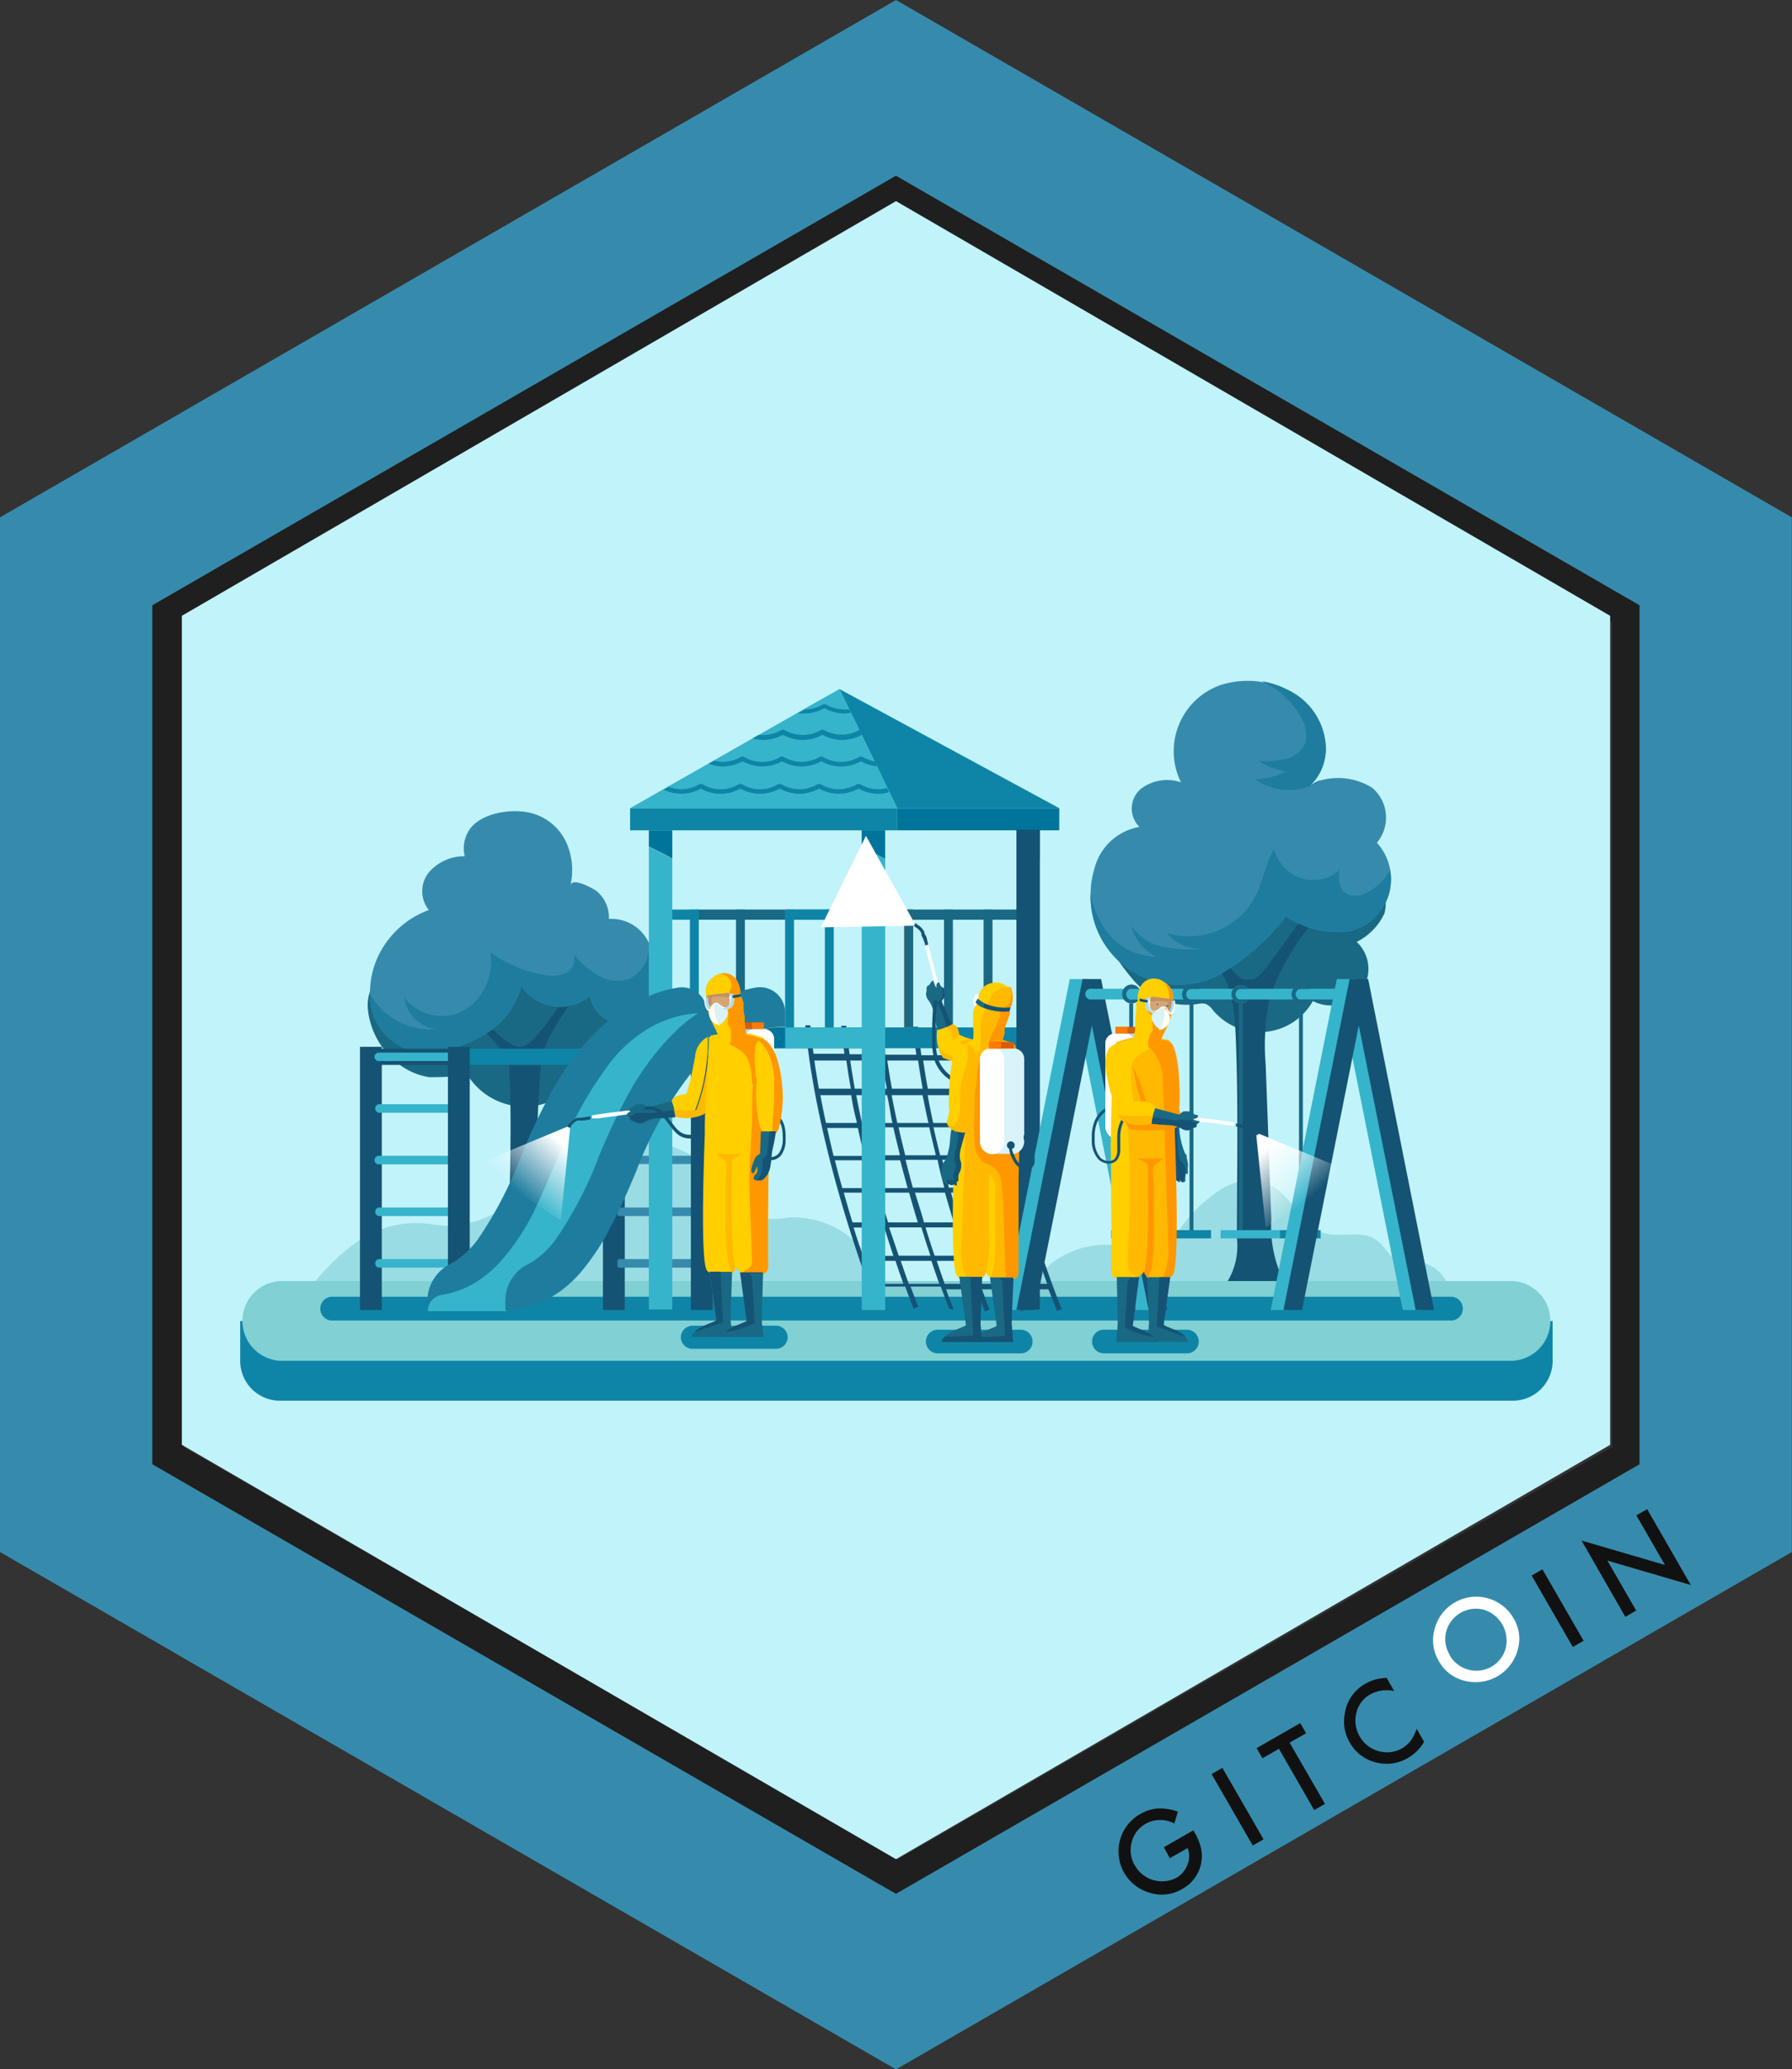 <svg id="Layer_1" data-name="Layer 1" xmlns="http://www.w3.org/2000/svg" xmlns:xlink="http://www.w3.org/1999/xlink" viewBox="0 0 110.86 127.99"><rect x="0" y="0" width="110.86" height="127.99" fill="#333333" stroke="none"/><defs><style>.cls-1{fill:#368bad;}.cls-2{opacity:0.39;}.cls-3{fill:#111;}.cls-4{fill:#fff;}.cls-5{fill:#c1f3fa;}.cls-6{fill:#9adce3;}.cls-7{fill:#0e85a7;}.cls-8{fill:#196985;}.cls-9{fill:#155374;}.cls-10{fill:#1e7d9e;}.cls-11{fill:#80d0d4;}.cls-12{fill:#36b4cb;}.cls-13{fill:#ffc700;}.cls-14{fill:#00749a;}.cls-15{fill:#ff7a00;}.cls-16{fill:#ffcf00;}.cls-17{fill:#ffb900;}.cls-18{fill:url(#putih);}.cls-19{fill:#ff9800;}.cls-20{fill:#d8f3fa;}.cls-21{fill:#d95c00;}.cls-22{fill:#addeec;}.cls-23{fill:#f5d3ac;}.cls-24{fill:#cf9379;}.cls-25{fill:#00487e;}.cls-26{fill:#d6a576;}.cls-27{fill:#c29163;}.cls-28{fill:url(#putih-2);}.cls-29{fill:url(#putih-3);}</style><linearGradient id="putih" x1="-1724.05" y1="-1555.61" x2="-1726.73" y2="-1558.69" gradientTransform="matrix(-0.12, -0.99, -0.99, 0.12, -1696.33, -1473.59)" gradientUnits="userSpaceOnUse"><stop offset="0" stop-color="#fff" stop-opacity="0"/><stop offset="1" stop-color="#fff"/></linearGradient><linearGradient id="putih-2" x1="80.93" y1="74.21" x2="78.25" y2="71.13" gradientTransform="matrix(1, 0, 0, 1, 0, 0)" xlink:href="#putih"/><linearGradient id="putih-3" x1="-2860.27" y1="73.77" x2="-2862.94" y2="70.69" gradientTransform="matrix(-1, 0, 0, 1, -2828.21, 0)" xlink:href="#putih"/></defs><title>kudos</title><path class="cls-1" d="M55.43,0,0,32V96l10.88,6.28.2.12L55.43,128l55.42-32V32Zm46,90.57-46,26.57-46-26.57V37.44l46-26.57,46,26.57Z"/><path class="cls-2" d="M9.42,37.44V90.57l46,26.57,46-26.57V37.44l-46-26.57ZM99.73,38.5v51L55.55,115,11.37,89.51v-51L55.55,13Z"/><path class="cls-3" d="M72,114.26l1.83-1.05.08.15a3.48,3.48,0,0,1,.4,1,2.37,2.37,0,0,1,0,.88,2.32,2.32,0,0,1-1.17,1.6,2.47,2.47,0,0,1-2,.24,2.66,2.66,0,0,1-.61-4.87,2.69,2.69,0,0,1,1.09-.35,3.31,3.31,0,0,1,1.25.2l-.22.73a1.87,1.87,0,0,0-1.74,0,1.79,1.79,0,0,0-.9,1.16,1.86,1.86,0,0,0,.21,1.46,1.93,1.93,0,0,0,2.56.74,1.54,1.54,0,0,0,.69-.84,1.32,1.32,0,0,0,0-1l-1.1.63Z"/><rect class="cls-3" x="76.18" y="109.2" width="0.77" height="5.1" transform="translate(-45.57 53.15) rotate(-29.95)"/><polygon class="cls-3" points="79.78 107.79 81.97 111.58 81.3 111.96 79.12 108.17 78.1 108.76 77.74 108.13 80.44 106.58 80.8 107.21 79.78 107.79"/><path class="cls-3" d="M85.8,103.81l.45.79a2.11,2.11,0,0,0-1.47.2,1.75,1.75,0,0,0-.87,1.15,1.91,1.91,0,0,0,.21,1.46,1.89,1.89,0,0,0,1.15.9,1.85,1.85,0,0,0,2-.64,1.69,1.69,0,0,0,.19-.32,2.65,2.65,0,0,0,.18-.42l.46.81a2.82,2.82,0,0,1-1,1,2.61,2.61,0,0,1-2,.27,2.55,2.55,0,0,1-1.6-1.23,2.58,2.58,0,0,1-.3-1.82,2.52,2.52,0,0,1,1.3-1.83,2.62,2.62,0,0,1,1.34-.34"/><path class="cls-4" d="M89,102.73a2.52,2.52,0,0,1-.24-2,2.66,2.66,0,0,1,4.87-.64,2.45,2.45,0,0,1,.25,2A2.7,2.7,0,0,1,90.77,104,2.52,2.52,0,0,1,89,102.73m.67-.37a1.9,1.9,0,0,0,2.57.75,1.88,1.88,0,0,0,.91-1.17,2,2,0,0,0-1.35-2.37,1.91,1.91,0,0,0-2.33,1.34,1.86,1.86,0,0,0,.21,1.44"/><rect class="cls-3" x="95.98" y="96.92" width="0.77" height="5.1" transform="translate(-36.81 61.44) rotate(-29.97)"/><polygon class="cls-3" points="100.55 100.01 97.84 95.29 103 96.8 101.23 93.73 101.9 93.35 104.6 98.04 99.44 96.53 101.22 99.62 100.55 100.01"/><polygon class="cls-5" points="11.25 38.09 55.43 12.44 99.61 38.09 99.61 89.37 55.43 115 11.25 89.37 11.25 38.09"/><path class="cls-5" d="M18.54,79.48a3.73,3.73,0,0,1-.46-1.13A17.45,17.45,0,0,1,28,58c2-.81,4.2-1.2,5.91-2.52s2.5-3,3.6-4.67c4.91-7.3,13.31-10.66,21.84-10.41a20.46,20.46,0,0,1,11.2,4.26,21.59,21.59,0,0,1,7.27,10c.78,2.22,1.23,4.64,2.66,6.5s3.74,3,5.89,4.08c4.21,2.14,7.34,5.65,7.82,10.55A7.72,7.72,0,0,1,93,81.08l-2.91,0L79,80.9,62.8,80.7l-17.65-.23-15.61-.2L23.6,80.2c-1.22,0-4.17.42-5-.62Z"/><path class="cls-6" d="M19.11,79.8A12.54,12.54,0,0,1,22,76.88a6.39,6.39,0,0,1,3.83-1.23c.64,0,1.28.17,1.93.18a6.78,6.78,0,0,0,3.73-1.34c1.11-.75,2.11-1.65,3.24-2.37a9,9,0,0,1,4.89-1.52,6.08,6.08,0,0,1,4.58,2.08c.77.95,1.31,2.26,2.48,2.62a6,6,0,0,0,2.19,0,5.63,5.63,0,0,1,5.68,4.34Z"/><path class="cls-6" d="M63.72,79.8A7.26,7.26,0,0,1,65,78.18,5.54,5.54,0,0,1,68.74,77a7.18,7.18,0,0,0,2.67.25,3.84,3.84,0,0,0,1.74-1.44,9,9,0,0,1,2.43-2.27,3.27,3.27,0,0,1,3.19-.14c1.2.71,1.71,2.38,3,2.83,1.11.39,2.49-.21,3.42.5.54.4.83,1.19,1.49,1.3a2.61,2.61,0,0,0,.68,0,2.27,2.27,0,0,1,2.32,1.83c-6,0-12.09-.07-18.14,0l-5.57,0C65.75,79.79,63.87,79.59,63.72,79.8Z"/><path class="cls-7" d="M14.86,81.71v2.46h0a2.46,2.46,0,0,0,2.45,2.47H93.6a2.46,2.46,0,0,0,2.45-2.47h0V81.71Z"/><path class="cls-8" d="M67.92,57.1a13.3,13.3,0,0,0,2.31,3.65,4.33,4.33,0,0,0,3.92,1.34,1,1,0,0,1,.42,0,1,1,0,0,1,.44.36,3.77,3.77,0,0,0,6.21-.53,2.43,2.43,0,0,0,2.87-.48,2.29,2.29,0,0,0-.16-3.18,3.72,3.72,0,0,0,1.71-1.75A2.26,2.26,0,0,0,85,54.23a10.13,10.13,0,0,0-2.14-1.18,14,14,0,0,0-2.59-1.24,4.58,4.58,0,0,0-3.55-.15Z"/><path class="cls-9" d="M75.66,79.66a4.19,4.19,0,0,0,.86-3.06c0-4.21.1-8.42-.08-12.63-.08-1.64-.27-3.46-1.51-4.53.26-.11.18-.29.44-.4.69.49,1,1.6,1.9,1.56.49,0,.85-.46,1.15-.86l2.48-3.4.59.41a14.16,14.16,0,0,0-2.94,5,14.12,14.12,0,0,0-.25,4.11l.16,4.36c.06,1.73.12,3.45.19,5.18a7.68,7.68,0,0,0,1,4.29Z"/><path class="cls-1" d="M85.92,55.32a3.35,3.35,0,0,1-2.36,2.27,5.61,5.61,0,0,1-4-.91,14.35,14.35,0,0,1-4.31,3.72,5.47,5.47,0,0,1-7.78-5.14,5.23,5.23,0,0,1,.22-1.47,3.48,3.48,0,0,1,2.8-2.64,1.6,1.6,0,0,1,.07-2.34,2.67,2.67,0,0,1,2.5-.42,4.34,4.34,0,0,1,2.4-6,5.46,5.46,0,0,1,2.57-.21,5.24,5.24,0,0,1,1.58.52A4.09,4.09,0,0,1,82,45.94a3.16,3.16,0,0,1-1,2.7,2.07,2.07,0,0,1,.74-.38,4,4,0,0,1,3.14.46,2.42,2.42,0,0,1,.3,3.41A3.26,3.26,0,0,1,86,53.81,3.35,3.35,0,0,1,85.92,55.32Z"/><path class="cls-10" d="M81,48.64a2.07,2.07,0,0,1,.74-.38A4,4,0,0,1,81,48.64Z"/><path class="cls-10" d="M81,48.64a3.65,3.65,0,0,1-3.37-.44,4.67,4.67,0,0,0,1.94-.48,4.4,4.4,0,0,1-1.71-.65,5.71,5.71,0,0,0,1.6-.12,1.67,1.67,0,0,0,1.32-1.06,2.09,2.09,0,0,0-.16-1.25,5,5,0,0,0-2.14-2.28l-.41-.22a5.24,5.24,0,0,1,1.58.52A4.09,4.09,0,0,1,82,45.94,3.16,3.16,0,0,1,81,48.64Z"/><path class="cls-10" d="M85.92,55.32a3.35,3.35,0,0,1-2.36,2.27,5.61,5.61,0,0,1-4-.91,14.35,14.35,0,0,1-4.31,3.72,5.47,5.47,0,0,1-7.78-5.14,5.59,5.59,0,0,0,.89,2.2,3.91,3.91,0,0,0,3.2,1.72A2.77,2.77,0,0,1,70,57.28a3.14,3.14,0,0,0,2,1.29,8.39,8.39,0,0,0,2.4.12,2.72,2.72,0,0,1-2.24-1,4.62,4.62,0,0,0,5.4-2.07c.54-1,.71-2.14,1.26-3.11a2.55,2.55,0,0,0,1.66,1.8,2.49,2.49,0,0,0,2.4-.5,1.56,1.56,0,0,0,.27,1.38,1.24,1.24,0,0,0,1.25.09A3.27,3.27,0,0,0,86,53.81,3.35,3.35,0,0,1,85.92,55.32Z"/><path class="cls-8" d="M23.08,61a1.26,1.26,0,0,0-.18.3,2.62,2.62,0,0,0-.13,1.24,4.89,4.89,0,0,0,2,3.35,4.08,4.08,0,0,0,1.8.74c.18,0,2.4,0,2.28-.26a4.16,4.16,0,0,0,3.89,2.07,3.62,3.62,0,0,0,3.4-3.39,2.35,2.35,0,0,0,2.12-.17,5,5,0,0,0,1.56-1.56,4.74,4.74,0,0,0,.87-1.91,3,3,0,0,0-1.18-2.72,8.79,8.79,0,0,0-3-1.66c-1.08-.34-2.62.47-3.69.79l-5.65,1.66c-.59.17-1.16.4-1.74.59C24.72,60.36,23.61,60.39,23.08,61Z"/><path class="cls-9" d="M36.24,60.9c-.14.19-2.44,2.76-2.75,4.71a55.7,55.7,0,0,0,0,10.49,11.26,11.26,0,0,0,1,3.16H30a9.51,9.51,0,0,0,1.48-4.57c.14-2.65.14-7.63,0-8.76s-2.67-3.19-2.67-3.19l.47-.46s2,2.64,3,2.47,3.11-3.85,3.11-3.85Z"/><path class="cls-1" d="M39.59,63a2,2,0,0,1-3.08-1.41A2.87,2.87,0,0,1,32.26,61a5,5,0,0,1-2.73,3.23,6.75,6.75,0,0,1-2.65.84A4,4,0,0,1,25.57,65a3.49,3.49,0,0,1-2.68-3.51,5.31,5.31,0,0,1,.64-2.61,5.59,5.59,0,0,1,3-2.59,1.86,1.86,0,0,1,0-2.33,2.9,2.9,0,0,1,2.22-1,2.07,2.07,0,0,1,.37-1.75c.81-1,2.74-1.24,3.91-.87a3.31,3.31,0,0,1,2,1.76,4.19,4.19,0,0,1,.26,2.66c.12-.53,1.46.23,1.62.36a2.11,2.11,0,0,1,.76,1.72,2.55,2.55,0,0,1,2.47,1.48,3.86,3.86,0,0,1,.38.94C40.81,60.42,40.75,62.21,39.59,63Z"/><path class="cls-10" d="M39.59,63a2,2,0,0,1-3.08-1.41A2.87,2.87,0,0,1,32.26,61a5,5,0,0,1-2.73,3.23,6.75,6.75,0,0,1-2.65.84A4,4,0,0,1,25.57,65a3.49,3.49,0,0,1-2.68-3.51,5.08,5.08,0,0,0,.27.43A4.45,4.45,0,0,0,27,63.67a2.3,2.3,0,0,1-2-2,2.91,2.91,0,0,0,3.72.82,3.5,3.5,0,0,0,1.6-3.6,7.73,7.73,0,0,0,3.31,1.4A2.17,2.17,0,0,0,35,60.19a1,1,0,0,0,.5-1.15A6.47,6.47,0,0,0,37,60.33a2.27,2.27,0,0,0,1.91.22,2.19,2.19,0,0,0,1.24-1.94,1.93,1.93,0,0,0,0-.34,3.86,3.86,0,0,1,.38.94C40.81,60.42,40.75,62.21,39.59,63Z"/><path class="cls-11" d="M93.6,79.24H17.31a2.47,2.47,0,0,0,0,4.93H93.6a2.47,2.47,0,0,0,0-4.93Z"/><path class="cls-7" d="M89.84,80.21H20.47a.74.74,0,0,0,0,1.47H89.84a.74.74,0,0,0,0-1.47Z"/><rect class="cls-9" x="22.95" y="64.87" width="14.47" height="1"/><rect class="cls-9" x="22.27" y="64.75" width="1.35" height="16.28"/><path class="cls-12" d="M27.91,65.11H23.43a.26.26,0,1,0,0,.52h4.48a.15.15,0,0,0,.15-.15v-.22A.15.15,0,0,0,27.91,65.11Z"/><path class="cls-12" d="M27.91,68.3H23.43a.27.27,0,0,0,0,.53h4.48a.16.16,0,0,0,.15-.16v-.21A.16.16,0,0,0,27.91,68.3Z"/><path class="cls-12" d="M27.91,71.49H23.43a.27.27,0,0,0-.26.27.26.26,0,0,0,.26.26h4.48a.15.15,0,0,0,.15-.15v-.22A.16.16,0,0,0,27.91,71.49Z"/><path class="cls-12" d="M27.91,74.69H23.43a.27.27,0,0,0,0,.53h4.48a.16.16,0,0,0,.15-.16v-.21A.16.16,0,0,0,27.91,74.69Z"/><path class="cls-12" d="M27.91,77.88H23.43a.27.27,0,0,0,0,.53h4.48a.15.15,0,0,0,.15-.15V78A.16.16,0,0,0,27.91,77.88Z"/><rect class="cls-7" x="28.79" y="64.87" width="14.47" height="1"/><rect class="cls-9" x="27.71" y="64.75" width="1.35" height="16.28"/><rect class="cls-9" x="37.3" y="64.75" width="1.35" height="16.28"/><path class="cls-13" d="M38.31,65.11h4.79a0,0,0,0,1,0,0v.53a0,0,0,0,1,0,0H38.31a.11.11,0,0,1-.11-.11v-.31A.11.11,0,0,1,38.31,65.11Z"/><path class="cls-1" d="M38.31,68.3h4.79a0,0,0,0,1,0,0v.53a0,0,0,0,1,0,0H38.31a.11.11,0,0,1-.11-.11v-.31A.11.11,0,0,1,38.31,68.3Z"/><path class="cls-1" d="M38.31,71.49h4.79a0,0,0,0,1,0,0V72a0,0,0,0,1,0,0H38.31a.11.11,0,0,1-.11-.11V71.6A.11.11,0,0,1,38.31,71.49Z"/><path class="cls-1" d="M38.31,74.69h4.79a0,0,0,0,1,0,0v.53a0,0,0,0,1,0,0H38.31a.11.11,0,0,1-.11-.11V74.8A.11.11,0,0,1,38.31,74.69Z"/><path class="cls-1" d="M38.31,77.88h4.79a0,0,0,0,1,0,0v.53a0,0,0,0,1,0,0H38.31a.11.11,0,0,1-.11-.11V78A.11.11,0,0,1,38.31,77.88Z"/><rect class="cls-9" x="42.74" y="64.75" width="1.35" height="16.28"/><polyline class="cls-8" points="48.57 56.89 64.09 56.89 64.09 56.26 48.57 56.26"/><rect class="cls-8" x="45.53" y="56.26" width="0.55" height="7.29"/><rect class="cls-8" x="43.11" y="56.26" width="5.46" height="0.63"/><path class="cls-9" d="M65.39,81.09l.29-.12-.16-.4a72.7,72.7,0,0,1-4.28-17l-.31,0h0c0,.58.12,1.16.2,1.73H59.22c-.08-.58-.15-1.17-.2-1.76l-.31,0h0c0,.58.12,1.16.2,1.73H57c-.08-.58-.15-1.17-.2-1.76l-.31,0h0c0,.58.12,1.16.2,1.73H54.78c-.08-.58-.15-1.17-.21-1.76l-.31,0h0c.06.58.13,1.16.2,1.73h-1.9c-.08-.58-.15-1.17-.21-1.76l-.31,0h0c.06.58.12,1.16.2,1.73H50.33c-.08-.58-.15-1.17-.2-1.76l-.31,0h0c.78,8.39,4.45,17.52,4.45,17.53l.29-.12-.15-.4-.32-.85H56c.32.87.52,1.37.52,1.37l.29-.12s-.06-.14-.16-.4l-.32-.85H58.2c.32.87.52,1.37.52,1.37L59,81l-.16-.4c-.08-.21-.19-.5-.31-.85h1.89c.31.87.51,1.37.51,1.37l.29-.12-.16-.4-.31-.85h1.89c.31.87.51,1.37.51,1.37l.29-.12s-.05-.14-.16-.4-.18-.5-.31-.85h1.89C65.19,80.59,65.39,81.09,65.39,81.09ZM52.81,75.93h1.9c.19.63.38,1.22.56,1.75H53.38C53.2,77.15,53,76.56,52.81,75.93Zm9-6.54H60c-.13-.57-.24-1.14-.35-1.72h1.9C61.62,68.25,61.74,68.82,61.86,69.39Zm-3.57,2.35h1.9c.15.59.3,1.17.46,1.72h-1.9C58.59,72.91,58.44,72.33,58.29,71.74Zm.13,1.72h-1.9c-.15-.55-.3-1.13-.45-1.72H58C58.12,72.33,58.27,72.91,58.42,73.46Zm-.21-2c-.14-.57-.28-1.14-.41-1.73h1.91c.13.59.26,1.16.4,1.73Zm-.32,0H56c-.14-.57-.28-1.14-.41-1.73h1.9C57.61,70.29,57.75,70.86,57.89,71.43Zm-2.22,0H53.76c-.14-.57-.27-1.14-.4-1.73h1.9C55.39,70.29,55.53,70.86,55.67,71.43Zm.07.31c.15.59.31,1.17.46,1.72H54.3c-.15-.55-.31-1.13-.46-1.72Zm.55,2c.18.64.36,1.26.54,1.84H54.94c-.18-.58-.37-1.2-.55-1.84Zm.32,0h1.9c.18.64.37,1.26.54,1.84H57.16C57,75,56.8,74.42,56.61,73.78Zm2.23,0h1.89c.19.64.37,1.26.55,1.84h-1.9C59.2,75,59,74.42,58.84,73.78Zm2.22,0H63c.18.64.36,1.26.54,1.84H61.6C61.42,75,61.24,74.42,61.06,73.78ZM61,73.46c-.16-.55-.31-1.13-.46-1.72h1.9c.15.59.3,1.17.46,1.72Zm-.54-2c-.14-.57-.28-1.14-.41-1.73h1.91c.13.59.26,1.16.4,1.73Zm-.79-2H57.73c-.12-.57-.24-1.14-.34-1.72h1.9C59.4,68.25,59.52,68.82,59.64,69.39Zm-2.22,0H55.51c-.12-.57-.24-1.14-.35-1.72h1.91C57.18,68.25,57.29,68.82,57.42,69.39Zm-2.23,0h-1.9c-.12-.57-.24-1.14-.35-1.72h1.91C55,68.25,55.07,68.82,55.19,69.39Zm-2.22,0h-1.9c-.13-.57-.24-1.14-.35-1.72h1.91C52.73,68.25,52.85,68.82,53,69.39Zm.07.31c.13.59.26,1.16.4,1.73h-1.9c-.14-.57-.27-1.14-.4-1.73Zm.48,2c.15.59.3,1.17.46,1.72h-1.9c-.16-.55-.31-1.13-.46-1.72Zm.55,2c.18.64.36,1.26.54,1.84h-1.9c-.18-.58-.36-1.2-.54-1.84Zm1,2.15h1.9c.19.63.38,1.22.56,1.75H55.6C55.42,77.15,55.23,76.56,55,75.93Zm2.23,0h1.89l.56,1.75H57.82C57.64,77.15,57.45,76.56,57.26,75.93Zm2.22,0h1.89c.2.63.39,1.22.57,1.75H60C59.86,77.15,59.67,76.56,59.48,75.93Zm2.22,0h1.9c.19.63.38,1.22.56,1.75H62.27C62.09,77.15,61.9,76.56,61.7,75.93Zm-.52-10.32c.08.58.17,1.16.28,1.74H59.55c-.1-.58-.2-1.16-.28-1.74Zm-2.23,0c.09.58.18,1.16.28,1.74h-1.9c-.11-.58-.2-1.16-.29-1.74Zm-2.22,0c.08.58.18,1.16.28,1.74h-1.9c-.11-.58-.2-1.16-.29-1.74Zm-2.22,0c.08.58.18,1.16.28,1.74H52.88c-.1-.58-.2-1.16-.28-1.74Zm-2.22,0c.08.58.17,1.16.28,1.74H50.66c-.1-.58-.2-1.16-.28-1.74ZM54,79.41c-.15-.41-.32-.88-.5-1.42h1.9c.17.54.34,1,.49,1.42Zm2.22,0c-.15-.41-.31-.88-.5-1.42h1.9c.18.54.34,1,.49,1.42Zm2.22,0c-.14-.41-.31-.88-.49-1.42h1.89c.18.54.35,1,.49,1.42Zm2.22,0c-.14-.41-.31-.88-.49-1.42H62c.18.54.35,1,.49,1.42Zm2.23,0c-.15-.41-.32-.88-.5-1.42h1.89c.18.54.35,1,.5,1.42Z"/><rect class="cls-7" x="40.23" y="56.26" width="3" height="0.63"/><path class="cls-14" d="M41.59,51.36H40.14v1c.49.24,1,.49,1.45.75Z"/><path class="cls-12" d="M40.14,52.37V81h1.45V53.12C41.11,52.86,40.63,52.61,40.14,52.37Z"/><rect class="cls-7" x="42.68" y="56.26" width="0.55" height="7.29"/><rect class="cls-7" x="40.23" y="63.55" width="23.86" height="1.29"/><rect class="cls-14" x="40.23" y="63.55" width="13.8" height="1.29"/><rect class="cls-12" x="48.57" y="63.55" width="5.46" height="1.29"/><path class="cls-13" d="M48.57,63.55h0Z"/><path class="cls-10" d="M43.74,62.65v.9a7,7,0,0,0-3.33.8,8.61,8.61,0,0,0-2.52,2.09,23.8,23.8,0,0,0-3.38,6.06c-.48,1.16-1,2.31-1.54,3.37a14.18,14.18,0,0,1-1.92,2.9,7.06,7.06,0,0,1-1.69,1.44,5.55,5.55,0,0,1-2.92.82h0v-.6a2.55,2.55,0,0,1,1.43-2.25,2.25,2.25,0,0,0,.21-.12,5.47,5.47,0,0,0,1.48-1.4,24.53,24.53,0,0,0,2.67-5.13A37.94,37.94,0,0,1,34,67.75,16.74,16.74,0,0,1,36.7,64a10.32,10.32,0,0,1,2.54-1.91,7.13,7.13,0,0,1,2.7-1A1.55,1.55,0,0,1,43.74,62.65Z"/><path class="cls-13" d="M48.33,63.55c-1.49,0-5.47.79-6.47,2.12S39.14,71,37.38,74.52,31.26,81,31.26,81H26.44a5.55,5.55,0,0,0,2.92-.82,7.06,7.06,0,0,0,1.69-1.44A14.18,14.18,0,0,0,33,75.87c.56-1.06,1.06-2.21,1.54-3.37a23.8,23.8,0,0,1,3.38-6.06,8.61,8.61,0,0,1,2.52-2.09,7,7,0,0,1,3.33-.8Z"/><path class="cls-12" d="M43.74,62.65a7,7,0,0,0-3.33.8,8.61,8.61,0,0,0-2.52,2.09,23.8,23.8,0,0,0-3.38,6.06C34,72.76,33.53,73.9,33,75a14.18,14.18,0,0,1-1.92,2.9,7.29,7.29,0,0,1-1.69,1.44,5.71,5.71,0,0,1-2.08.76,1,1,0,0,0-.84,1h4.82v-.9s4.37-2.94,6.12-6.51,3.43-7.44,4.48-8.86,5-2.07,6.47-2.11Z"/><path class="cls-10" d="M44.08,62.13a10.35,10.35,0,0,0-2.55,1.92,17.1,17.1,0,0,0-2.7,3.7,39.16,39.16,0,0,0-1.78,3.78,23.85,23.85,0,0,1-2.67,5.13,5.45,5.45,0,0,1-1.47,1.4l-.22.12a2.55,2.55,0,0,0-1.43,2.25V81a5.59,5.59,0,0,0,2.93-.82,7.3,7.3,0,0,0,1.7-1.44,14.57,14.57,0,0,0,1.91-2.9c.56-1.06,1.06-2.21,1.55-3.37a23.21,23.21,0,0,1,3.38-6.06,8.44,8.44,0,0,1,2.51-2.09,7,7,0,0,1,3.33-.8v-.9a1.56,1.56,0,0,0-1.8-1.54A7.48,7.48,0,0,0,44.08,62.13Z"/><rect class="cls-7" x="51.03" y="56.26" width="0.55" height="7.29"/><rect class="cls-15" x="55.94" y="56.26" width="0.55" height="7.29"/><rect class="cls-8" x="58.4" y="56.26" width="0.55" height="7.29"/><rect class="cls-7" x="48.57" y="56.26" width="0.55" height="7.29"/><rect class="cls-8" x="55.94" y="56.26" width="0.55" height="7.29"/><rect class="cls-8" x="60.85" y="56.26" width="0.55" height="7.29"/><rect class="cls-7" x="48.7" y="56.26" width="4.91" height="0.63"/><rect class="cls-12" x="53.31" y="51.36" width="1.45" height="29.67"/><path class="cls-14" d="M54.75,51.36H53.31v1q.73.36,1.44.75Z"/><rect class="cls-7" x="38.98" y="49.99" width="16.53" height="1.37"/><rect class="cls-14" x="55.51" y="49.99" width="10.02" height="1.37"/><rect class="cls-9" x="62.88" y="51.33" width="1.45" height="29.67"/><path class="cls-9" d="M64.32,51.33H62.88v1c.49.24,1,.5,1.44.75Z"/><polygon class="cls-12" points="55.51 49.99 38.98 49.99 41.07 48.8 41.38 48.62 43.81 47.24 44.14 47.05 46.56 45.67 46.93 45.46 49.34 44.09 49.77 43.84 51.93 42.62 52.51 43.82 52.64 44.08 53.18 45.2 53.3 45.45 54.1 47.1 54.25 47.4 54.88 48.69 55.01 48.95 55.51 49.99"/><path class="cls-7" d="M55,49a2.22,2.22,0,0,1-.67.1,2.65,2.65,0,0,1-1.22-.32,2.62,2.62,0,0,1-1.22.32,2.65,2.65,0,0,1-1.22-.32,2.58,2.58,0,0,1-1.21.32,2.62,2.62,0,0,1-1.22-.32,2.65,2.65,0,0,1-1.22.32,2.62,2.62,0,0,1-1.22-.32,2.49,2.49,0,0,1-2.44,0,2.62,2.62,0,0,1-1.22.32,2.66,2.66,0,0,1-1.08-.25l.31-.18a2.15,2.15,0,0,0,.77.15,2.32,2.32,0,0,0,1.15-.33l.07,0,.07,0a2.17,2.17,0,0,0,2.3,0l.07,0,.07,0a2.17,2.17,0,0,0,2.3,0l.07,0,.06,0a2.36,2.36,0,0,0,1.16.33,2.32,2.32,0,0,0,1.15-.33l.06,0,.07,0a2.32,2.32,0,0,0,1.15.33,2.36,2.36,0,0,0,1.16-.33l.06,0,.07,0a2.32,2.32,0,0,0,1.15.33,2,2,0,0,0,.54-.08Z"/><path class="cls-7" d="M54.25,47.4a2.71,2.71,0,0,1-1-.31,2.49,2.49,0,0,1-2.44,0,2.62,2.62,0,0,1-1.22.32,2.58,2.58,0,0,1-1.21-.32,2.68,2.68,0,0,1-1.22.32,2.62,2.62,0,0,1-1.22-.32,2.65,2.65,0,0,1-1.22.32,2.46,2.46,0,0,1-.88-.17l.33-.19a2.61,2.61,0,0,0,.55.08,2.43,2.43,0,0,0,1.15-.33l.07,0,.06,0a2.19,2.19,0,0,0,2.31,0l.07,0,.06,0a2.43,2.43,0,0,0,1.15.33,2.47,2.47,0,0,0,1.16-.33l.06,0,.07,0a2.17,2.17,0,0,0,2.3,0l.07,0,.07,0a2.48,2.48,0,0,0,.82.3Z"/><path class="cls-7" d="M53.31,45.45a2.47,2.47,0,0,1-2.43,0,2.49,2.49,0,0,1-2.44,0,2.62,2.62,0,0,1-1.22.32,2.16,2.16,0,0,1-.66-.1l.37-.21a1.46,1.46,0,0,0,.29,0,2.28,2.28,0,0,0,1.15-.32l.07,0,.07,0a2.23,2.23,0,0,0,2.3,0l.07,0,.07,0a2.22,2.22,0,0,0,2.23,0Z"/><path class="cls-7" d="M52.64,44.08a2.2,2.2,0,0,1-.44.05A2.62,2.62,0,0,1,51,43.81a2.62,2.62,0,0,1-1.22.32,3,3,0,0,1-.42,0l.43-.25a2.24,2.24,0,0,0,1.14-.32l.07,0,.07,0a2.3,2.3,0,0,0,1.15.32,1.62,1.62,0,0,0,.31,0Z"/><polygon class="cls-7" points="51.93 42.62 65.53 49.99 55.51 49.99 51.93 42.62"/><polygon class="cls-12" points="71.42 81.03 67.33 60.56 66.18 60.56 62.09 81.03 63.24 81.03 66.76 63.43 70.27 81.03 71.42 81.03"/><polygon class="cls-9" points="72.21 81.03 68.12 60.56 66.97 60.56 62.88 81.03 64.03 81.03 67.55 63.43 71.06 81.03 72.21 81.03"/><path class="cls-12" d="M83.27,61.16v.66H67.47a.33.33,0,0,1,0-.66Z"/><path class="cls-8" d="M70,61.83h-.07a.34.34,0,0,1,0-.66h.55A.58.58,0,0,0,70,60.9a.56.56,0,0,0-.48.26.59.59,0,0,0,0,.66.58.58,0,0,0,.48.25.59.59,0,0,0,.48-.25H70Z"/><path class="cls-8" d="M73.71,61.83h-.07a.34.34,0,0,1,0-.66h.55a.56.56,0,0,0-.48-.26.58.58,0,0,0-.48.26.61.61,0,0,0-.1.33.54.54,0,0,0,.1.33.59.59,0,0,0,1,0h-.48Z"/><rect class="cls-8" x="69.86" y="62.07" width="0.24" height="14.03"/><rect class="cls-8" x="73.59" y="62.07" width="0.24" height="14.03"/><rect class="cls-12" x="68.73" y="76.09" width="3.69" height="0.51"/><rect class="cls-7" x="72.41" y="76.09" width="2.51" height="0.51"/><path class="cls-8" d="M76.77,61.83H76.7a.34.34,0,0,1,0-.66h.55a.58.58,0,0,0-.48-.26.56.56,0,0,0-.48.26.55.55,0,0,0,0,.66.58.58,0,0,0,.48.25.59.59,0,0,0,.48-.25h-.48Z"/><path class="cls-8" d="M80.49,61.83h-.07a.34.34,0,0,1,0-.66H81a.57.57,0,0,0-1,0,.61.61,0,0,0-.1.33.54.54,0,0,0,.1.33.58.58,0,0,0,.48.25.59.59,0,0,0,.48-.25h-.48Z"/><rect class="cls-8" x="76.64" y="62.07" width="0.24" height="14.03"/><rect class="cls-8" x="80.36" y="62.07" width="0.24" height="14.03"/><rect class="cls-12" x="75.51" y="76.09" width="3.69" height="0.51"/><rect class="cls-7" x="79.19" y="76.09" width="2.51" height="0.51"/><polygon class="cls-12" points="87.93 81.03 83.84 60.56 82.7 60.56 78.61 81.03 79.76 81.03 83.27 63.43 86.78 81.03 87.93 81.03"/><polygon class="cls-9" points="88.72 81.03 84.64 60.56 83.49 60.56 79.4 81.03 80.55 81.03 84.06 63.43 87.58 81.03 88.72 81.03"/><path class="cls-7" d="M63.15,83.71H58a.73.73,0,0,1-.72-.73h0a.72.72,0,0,1,.72-.73h5.15a.73.73,0,0,1,.73.73h0A.73.73,0,0,1,63.15,83.71Z"/><path class="cls-16" d="M63.1,65.26c-.11.53-.55.8-1.54.82a9.21,9.21,0,0,1-3.21-.65,1.61,1.61,0,0,1-.27-.56,2.47,2.47,0,0,1-.1-1.16c0-.53.32-.63.59-.55a.7.7,0,0,1,.32.2c.38,0,.45.63.45.63l0,0a3.1,3.1,0,0,0,1.28.36,4.68,4.68,0,0,1,2.06.38A1,1,0,0,1,63.1,65.26Z"/><path class="cls-17" d="M59.37,64a1.34,1.34,0,0,0-.42.4,1.17,1.17,0,0,0-.14-.69.22.22,0,0,0-.18-.12c-.08-.08-.19-.26-.09-.36s.24.11.35.12c.38,0,.45.63.45.63Z"/><path class="cls-17" d="M63.1,65.26c-.11.53-.55.8-1.54.82a9.21,9.21,0,0,1-3.21-.65,1.61,1.61,0,0,1-.27-.56c.39.37.64.41,1.69.61,1.26.24,2.37-.08,2.47-.36,0-.12.25-.26.47-.37A1,1,0,0,1,63.1,65.26Z"/><path class="cls-4" d="M57.74,59.64c.08.34.17.67.23.93s.1.47.12.58v.07l-.2,0h0v0c0-.09-.07-.35-.14-.67-.12-.48-.28-1.13-.43-1.68l-.09-.34.19-.06C57.52,58.78,57.63,59.21,57.74,59.64Z"/><path class="cls-9" d="M56.81,57.23a1.05,1.05,0,0,1,.37.41s0,.11.08.22.1.33.16.56l-.19.06c0-.14-.08-.27-.11-.39L57,57.85a1.11,1.11,0,0,0,0-.13.93.93,0,0,0-.3-.33l-.16-.11,0,0h0l.09-.18A1.28,1.28,0,0,1,56.81,57.23Z"/><path class="cls-8" d="M58.89,63.36a2.49,2.49,0,0,1-.33.16l-.14.06a3.69,3.69,0,0,1-.44.13s-.21-1-.22-1.05a1.72,1.72,0,0,0-.34-.81.59.59,0,0,1-.1-.55s0-.07,0-.11,0-.17.08-.22.07,0,.1-.06.07-.1.1-.16.11-.1.16-.06a.76.76,0,0,0,.18.41.55.55,0,0,1,0-.22.17.17,0,0,1,.18-.11.42.42,0,0,0,.12.26l0,0a.29.29,0,0,1,.11.11.2.2,0,0,1,0,.11c0,.11,0,.25,0,.36s-.16.21-.15.3S58.89,63.36,58.89,63.36Z"/><path class="cls-9" d="M58.89,63.36a2.49,2.49,0,0,1-.33.16A12.73,12.73,0,0,0,58,62a.74.74,0,0,0,.31-.45,1.41,1.41,0,0,0,0-.2,1.33,1.33,0,0,1,0-.28l0,0a.29.29,0,0,1,.11.11.2.2,0,0,1,0,.11c0,.11,0,.25,0,.36s-.16.21-.15.3S58.89,63.36,58.89,63.36Z"/><polygon class="cls-18" points="56.56 57.07 53.57 51.7 50.78 57.36 56.49 57.26 56.56 57.07"/><path class="cls-9" d="M57.77,61.9a15.25,15.25,0,0,0-.1,1.66c0,.4,0,.8,0,1.19a4.16,4.16,0,0,0,.17.91,2.39,2.39,0,0,0,.84,1.07,3,3,0,0,0,1.25.49L60,67a2.94,2.94,0,0,1-1.18-.46,2.24,2.24,0,0,1-.77-1,4.08,4.08,0,0,1-.16-.86c0-.39,0-.79,0-1.18a12.78,12.78,0,0,1,.1-1.64l-.18,0Z"/><path class="cls-17" d="M63,75.86c0,.76,0,1.52,0,2.27,0,.53.15,1.05-.57,1h-.17a4,4,0,0,1-.49,0,1.16,1.16,0,0,1-.31-.07.46.46,0,0,1-.16-.07l-.13-.09A.54.54,0,0,1,61,78.7h0a.88.88,0,0,1-.4.48,1.12,1.12,0,0,1-.68,0h0a1.21,1.21,0,0,1-.67-.3c-.51-.53-.16-8.86,0-12.1.06-1.08.12-1.95.18-2.38.32-.08.87-.11.89-.14h1.41a7.57,7.57,0,0,1,1,.29,5.35,5.35,0,0,1,.13,1.26c0,.58,0,1.31.07,2,0,1.44.06,2.85.07,3C63,72.58,63,74.22,63,75.86Z"/><path class="cls-16" d="M61.17,73.14c0,1,0,2,0,2.93A9.29,9.29,0,0,1,61,78.7a.54.54,0,0,0,.15.23l.13.09a3.38,3.38,0,0,0,.24-1A14.83,14.83,0,0,0,61.57,76l0-2.18a.08.08,0,0,1,0,0,.08.08,0,0,0,0,0v-.35a1.85,1.85,0,0,0,0-.23,2.18,2.18,0,0,0-.34-.66A3.12,3.12,0,0,1,61.17,73.14Z"/><path class="cls-19" d="M63,75.86c0,.76,0,1.52,0,2.27,0,.53.15,1.05-.57,1h-.17a.06.06,0,0,1,0,0,4.88,4.88,0,0,1-.07-.76c-.08-1.71-.05-3.44-.24-5.14a1.37,1.37,0,0,0-.44-1c-.26-.19-.58-.23-.82-.47a1.57,1.57,0,0,1-.38-.92,13.86,13.86,0,0,1,0-2.32,10.43,10.43,0,0,1,.21-2.62.64.64,0,0,1,.17-.36c.11-.1.27-.12.36-.23s.12-.36.13-.55a2,2,0,0,1,.08-.41h.54a7.57,7.57,0,0,1,1,.29,5.35,5.35,0,0,1,.13,1.26c0,.58,0,1.31.07,2,0,1.44.06,2.85.07,3C63,72.58,63,74.22,63,75.86Z"/><path class="cls-16" d="M59.46,77.46a4.17,4.17,0,0,0,.42,1.76,1.21,1.21,0,0,1-.67-.3c-.51-.53-.16-8.86,0-12.1.06-1.08,0-1.7.11-2.13a9.83,9.83,0,0,1,1-.39h.23l-.12,0,.21.57a2.71,2.71,0,0,0-.75,1.62C59.8,67.47,59.51,76.63,59.46,77.46Z"/><path class="cls-16" d="M62.45,62.67a1.21,1.21,0,0,1-.05.18l-.06.18c-.08.21-.15.42-.22.62s-.07.19-.1.29a.84.84,0,0,0-.05.17,2.58,2.58,0,0,0-.08.26l-.06.23s0,.06,0,.09a.06.06,0,0,1,0,.06,0,0,0,0,1,0,0,2.07,2.07,0,0,1-.61.24.81.81,0,0,1-.38,0c-.28-.06-.5-.29-.64-.72a2.68,2.68,0,0,0,0-.75v-.39c0-.16,0-.32,0-.47a1.48,1.48,0,0,1,.1-.36c.12-.3.19-.61.31-.91a1,1,0,0,1,.79-.59,1,1,0,0,1,1,.33,1,1,0,0,1,.2.65,1.76,1.76,0,0,1-.09.5s-.07.07-.09.12,0,.11,0,.16S62.47,62.62,62.45,62.67Z"/><path class="cls-17" d="M62.65,61.74a1.76,1.76,0,0,1-.09.5s-.07.07-.09.12,0,.11,0,.16,0,.1,0,.15a1.21,1.21,0,0,1-.05.18l-.06.18c-.08.21-.15.41-.22.62a1.21,1.21,0,0,0,0,.14c0,.05,0,.1,0,.15a4.82,4.82,0,0,0-.18.75.17.17,0,0,0,0,.07.79.79,0,0,1,0,.13l-.2,0a.57.57,0,0,0-.25.08.78.78,0,0,1-.34,0h0a2.37,2.37,0,0,1-.49,0c-.14-.16,0-.38,0-.58a6.74,6.74,0,0,1,0-1.1,5,5,0,0,1,.62-1.61,1.64,1.64,0,0,1,.16-.26,1,1,0,0,1,.32-.22c.19-.08.57-.22.77-.12h0C62.6,61.17,62.65,61.54,62.65,61.74Z"/><path class="cls-19" d="M62.65,61.74a1.76,1.76,0,0,1-.09.5s-.07.07-.09.12,0,.11,0,.16,0,.1,0,.15a1.21,1.21,0,0,1-.05.18l-.06.18c-.08.21-.15.41-.22.62a1.21,1.21,0,0,0,0,.14c0,.05,0,.1,0,.15a4.82,4.82,0,0,0-.18.75.17.17,0,0,0,0,.07.79.79,0,0,1,0,.13l-.2,0a.57.57,0,0,0-.25.08.78.78,0,0,1-.34,0h0a2.17,2.17,0,0,0,0-.26c0-.72.62-1.32.71-2,0,0,0-.08,0-.11a.19.19,0,0,0-.1-.08l-.5-.24c.29-.07.59.08.87,0a.72.72,0,0,0,.41-.58,2.07,2.07,0,0,0-.05-.61h0C62.6,61.17,62.65,61.54,62.65,61.74Z"/><path class="cls-8" d="M62.58,81.88l.1,1.13H60.23s-.16,0,.1-.29l0,0c.29-.36,1.12-.55,1.33-.71l-.42-3,.5,0,.91,0Z"/><path class="cls-9" d="M62.58,81.88l.1,1.13H60.23s-.16,0,.1-.29l1.85-.09S62,79.37,62,79.27s-.1-.13-.21-.21l.91,0Z"/><polygon class="cls-12" points="58.08 69.27 58.07 69.33 58.06 69.33 58.08 69.27"/><path class="cls-20" d="M63.36,65.49V70.6a.78.78,0,0,1-.61.77.57.57,0,0,1-.18,0H61.38a.78.78,0,0,1-.75-.79V65.49a.63.63,0,0,1,.62-.63h1.48A.63.63,0,0,1,63.36,65.49Z"/><path class="cls-9" d="M64,71.52a2.65,2.65,0,0,0-.67-1.32v.28a2.33,2.33,0,0,1,.49,1.07,1.37,1.37,0,0,1,0,.19.5.5,0,0,1-.09.31.37.37,0,0,1-.27.11.52.52,0,0,1-.25-.07,1.18,1.18,0,0,1-.41-.49c0-.07-.07-.15-.1-.23a1.15,1.15,0,0,1-.11-.47.86.86,0,0,1,0-.16l-.17,0a.62.62,0,0,0,0,.19,1.44,1.44,0,0,0,.1.5,2.39,2.39,0,0,0,.13.28,1.29,1.29,0,0,0,.48.56.67.67,0,0,0,.34.1.51.51,0,0,0,.4-.17.64.64,0,0,0,.14-.43A1.64,1.64,0,0,0,64,71.52Z"/><path class="cls-9" d="M62.3,70.79a.24.24,0,0,1,.47,0,.24.24,0,1,1-.47,0Z"/><path class="cls-4" d="M62.13,65.49V70.6a.79.79,0,0,1-.75.79.78.78,0,0,1-.75-.79V65.49a.63.63,0,0,1,.62-.63h.25A.63.63,0,0,1,62.13,65.49Z"/><rect class="cls-21" x="61.2" y="64.46" width="1.52" height="0.4" transform="translate(123.92 129.31) rotate(180)"/><rect class="cls-15" x="61.2" y="64.46" width="0.72" height="0.4" transform="translate(123.12 129.31) rotate(180)"/><path class="cls-4" d="M60.55,61.53a.54.54,0,0,0-.11-.05s-.08,0-.12.11a.64.64,0,0,0,0,.7h0l0,0a2.62,2.62,0,0,0,.22-.48.16.16,0,0,0,0-.1l0,0a.13.13,0,0,1,0-.06S60.55,61.55,60.55,61.53Z"/><path class="cls-9" d="M60.89,62.05a.77.77,0,0,0-.07.28,3.48,3.48,0,0,0,1.61.23.56.56,0,0,0,.08-.25A3,3,0,0,1,60.89,62.05Z"/><path class="cls-8" d="M60.48,61.76l-.13.24a1.09,1.09,0,0,0,.47.33.77.77,0,0,1,.07-.28A2.58,2.58,0,0,1,60.48,61.76Z"/><path class="cls-9" d="M60.66,81.88l.1,1.13H58.31s-.17,0,.13-.32,1.12-.55,1.33-.71l-.42-3,.67,0,.74,0Z"/><path class="cls-8" d="M60.21,82.61l-1.69.07h-.08c.29-.36,1.12-.55,1.33-.71l-.42-3,.67,0Z"/><path class="cls-8" d="M59.39,71.72a1,1,0,0,1,0,.73.7.7,0,0,0-.11.39.45.45,0,0,1,0,.16.09.09,0,0,1-.1.09,1,1,0,0,0,0,.16.08.08,0,0,1,0,.08h0a.34.34,0,0,1-.17-.08.21.21,0,0,1-.28,0,.12.12,0,0,1-.09,0,.19.19,0,0,1-.1,0,.65.65,0,0,1-.21-.28.8.8,0,0,1-.07-.2,1.09,1.09,0,0,1,0-.18,1.49,1.49,0,0,1,.13-.72s.08-.09.11-.14,0-.08.05-.13a3.93,3.93,0,0,0,.21-.9,8.22,8.22,0,0,1,.09-.82l.25,0a1,1,0,0,1,.61.16l-.28,1A1.85,1.85,0,0,0,59.39,71.72Z"/><path class="cls-9" d="M59.39,71.72a1,1,0,0,1,0,.73.7.7,0,0,0-.11.39.45.45,0,0,1,0,.16.09.09,0,0,1-.1.09,1,1,0,0,0,0,.16.08.08,0,0,1,0,.08h0a.34.34,0,0,1-.17-.08.21.21,0,0,1-.28,0,.12.12,0,0,1-.09,0L58.51,73l.07,0a.77.77,0,0,1,.35,0c.07,0,.17,0,.07-.14s.07-.4.13-.65-.14-.29-.13-.44.31-1.4.27-1.58a.81.81,0,0,0-.16-.35,1,1,0,0,1,.61.16l-.28,1A1.85,1.85,0,0,0,59.39,71.72Z"/><path class="cls-8" d="M58.5,73v0C58.43,73.05,58.5,73,58.5,73Z"/><path class="cls-17" d="M60.25,67.76c-.07.43-.11.86-.18,1.28,0,.27,0,.9-.34,1a.53.53,0,0,1-.28,0,2.32,2.32,0,0,1-.38-.07l-.22-.13a.65.65,0,0,1-.24-.28.45.45,0,0,1,0-.11c0-.3.21-.6.15-.91s0-3.89.7-4a3.24,3.24,0,0,1,.39.06c.19,0,.32.16.48.48A5.57,5.57,0,0,1,60.25,67.76Z"/><path class="cls-16" d="M59.4,67.47c0,.36,0,.72,0,1.07a4.17,4.17,0,0,1-.26,1,.19.19,0,0,1-.09.12.14.14,0,0,1-.11,0,1.27,1.27,0,0,1-.37-.18c0-.3.21-.6.15-.91s0-3.89.7-4a3.24,3.24,0,0,1,.39.06.86.86,0,0,1,.06.23,2.64,2.64,0,0,1-.16,1.27A6,6,0,0,0,59.4,67.47Z"/><path class="cls-7" d="M73.43,83.71H68.28a.73.73,0,0,1-.72-.73h0a.72.72,0,0,1,.72-.73h5.15a.73.73,0,0,1,.73.73h0A.73.73,0,0,1,73.43,83.71Z"/><path class="cls-8" d="M73.48,72.35a1.19,1.19,0,0,1,0,.26s0,0-.05,0a.21.21,0,0,1-.1,0,.18.18,0,0,1,0-.13.58.58,0,0,0,0-.14,1.93,1.93,0,0,1,0,.34c0,.09,0,.19,0,.29v.08s0,.06-.06.06S73,73,73,72.94v.15a.11.11,0,0,1,0,0h0a.12.12,0,0,1-.11,0L72.8,73s0,0,0,0-.06.07-.11.06-.15-.17-.21-.3c0,0,0,.07,0,.1s-.06,0-.08,0l0,0a2.25,2.25,0,0,1-.1-.64l0-.46a.88.88,0,0,1,.06-.36,1.85,1.85,0,0,0,0-.7l-.27-1,.75-.11h.11a4.68,4.68,0,0,0,.36,1.75l.1.12a.44.44,0,0,1,0,.15,2.49,2.49,0,0,1,.09.46A2.23,2.23,0,0,0,73.48,72.35Z"/><path class="cls-9" d="M73.22,73v.08s0,.06-.06.06S73,73,73,72.94v.15a.11.11,0,0,1,0,0h0a.12.12,0,0,1-.11,0L72.8,73s0,0,0,0-.06.07-.11.06-.15-.17-.21-.3c0,0,0,.07,0,.1s-.06,0-.08,0l0,0a2.25,2.25,0,0,1-.1-.64l0-.46a.88.88,0,0,1,.06-.36,1.85,1.85,0,0,0,0-.7l-.27-1,.75-.11v0s0,1.77.11,2a.77.77,0,0,0,.24.39c.11.07.14.31.14.31s0,.15,0,.34S73.22,72.87,73.22,73Z"/><path class="cls-19" d="M72.27,64.41c.73.06.75,3.62.69,4s.25.69.13,1a.62.62,0,0,1-.25.28,1,1,0,0,1-.22.13,1.61,1.61,0,0,1-.37.07.48.48,0,0,1-.29,0c-.29-.13-.29-.76-.33-1s-.12-.85-.19-1.28a5.69,5.69,0,0,1,0-2.56C71.64,64.44,71.84,64.47,72.27,64.41Z"/><path class="cls-22" d="M71.11,64.55v5.12a.78.78,0,0,1-.78.79H69.17a.79.79,0,0,1-.79-.79V64.55a.63.63,0,0,1,.63-.63h1.48A.63.63,0,0,1,71.11,64.55Z"/><path class="cls-4" d="M70.21,64.55v5.12a.79.79,0,0,1-.79.79h-.3a.8.8,0,0,1-.74-.79V64.55a.63.63,0,0,1,.63-.63h.57A.63.63,0,0,1,70.21,64.55Z"/><rect class="cls-21" x="69.02" y="63.52" width="1.52" height="0.4"/><rect class="cls-15" x="69.02" y="63.52" width="0.73" height="0.4"/><path class="cls-17" d="M68.77,75.83c0,.76,0,1.51,0,2.27,0,.52-.15,1,.57,1,.22,0,.44,0,.66,0a1.16,1.16,0,0,0,.31-.07.77.77,0,0,0,.29-.17.54.54,0,0,0,.16-.22.86.86,0,0,0,.39.48,1.13,1.13,0,0,0,.68,0h0a1.28,1.28,0,0,0,.68-.3c.5-.53.15-8.86,0-12.11,0-1.07-.11-2-.18-2.37-.31-.08-.87-.11-.89-.15h-.52l-.88,0a7.18,7.18,0,0,0-1,.29,5.31,5.31,0,0,0-.13,1.25c0,.59-.05,1.31-.07,2,0,1.43-.06,2.84-.07,3C68.74,72.54,68.75,74.19,68.77,75.83Z"/><path class="cls-16" d="M68.77,75.83c0,.76,0,1.51,0,2.27,0,.52-.15,1,.57,1,.22,0,.44,0,.66,0a1.16,1.16,0,0,0,.31-.07l0-.09s-.53-.28-.53-.46c0-1.74.14-3.47.14-5.2,0-1.43-.15-2.87-.17-4.3,0-.62,0-1.23-.08-1.85,0-.09,0-1.11-.14-1.13l-.68-.2c-.09,1.76-.13,4.77-.14,5.07C68.74,72.54,68.75,74.19,68.77,75.83Z"/><path class="cls-19" d="M69.63,69.44a1.27,1.27,0,0,0,.31.43,12.6,12.6,0,0,0,2.31,0l0-.74L71,68.55a11.66,11.66,0,0,0-1-2.74c-.41-.37-1.1.25-1.1.25Z"/><path class="cls-16" d="M68.83,67.86a1.6,1.6,0,0,0,.91-.58c.08-1.33.23-1.91,1.4-2.4l-.2-.61-.88,0a7.18,7.18,0,0,0-1,.29,5.31,5.31,0,0,0-.13,1.25C68.87,66.42,68.85,67.14,68.83,67.86Z"/><path class="cls-19" d="M72.28,77.43a4.06,4.06,0,0,1-.42,1.76,1.28,1.28,0,0,0,.68-.3c.5-.53.15-8.86,0-12.11,0-1.07-.11-2-.18-2.37-.31-.08-.87-.11-.89-.15h-.23l.12,0-.21.57a2.76,2.76,0,0,1,.76,1.62C72,67.43,72.23,76.6,72.28,77.43Z"/><path class="cls-8" d="M71.08,81.84,71,83h2.44s.17,0-.12-.33-1.13-.54-1.33-.71L72.39,79l-.67,0-.73,0Z"/><path class="cls-9" d="M71.56,82.06l1.66.59h.09c-.3-.35-1.13-.54-1.33-.71L72.39,79l-.67,0Z"/><path class="cls-23" d="M70.55,61.74a11.89,11.89,0,0,0,0,1.19c0,.41,0,.83,0,1.24,0,0,.72.91,1,.13.06-.2.09-.39.17-.59v0a.21.21,0,0,1,.1,0h.15c.16,0,.25-.2.32-.34a2.21,2.21,0,0,0,.23-.9,4.44,4.44,0,0,1,0-.63.7.7,0,0,0,0-.38,1.08,1.08,0,0,0-.63-.72,1,1,0,0,0-.71,0,1,1,0,0,0-.23.12.87.87,0,0,0-.31.55C70.58,61.48,70.56,61.61,70.55,61.74Z"/><path class="cls-24" d="M71,63.47a1.24,1.24,0,0,0,.3.16l.27.08v0a.21.21,0,0,1,.1,0h-.06a1.78,1.78,0,0,1-.33-.09,1.42,1.42,0,0,0-.29-.1A0,0,0,0,0,71,63.47Z"/><path class="cls-24" d="M71.83,62.57Z"/><path class="cls-24" d="M71.81,62.57h.07v0h0v-.07a.13.13,0,0,1,0-.06h0l0,0a0,0,0,0,0,0,0l0,0a.19.19,0,0,1,0,.13.08.08,0,0,1-.08.07h-.05l0,0A.06.06,0,0,1,71.81,62.57Z"/><path class="cls-24" d="M71.54,62.91a.28.28,0,0,0,.4.07s.09,0,0,.07a.37.37,0,0,1-.53-.08S71.5,62.86,71.54,62.91Z"/><path class="cls-25" d="M72.21,61.7a.34.34,0,0,1,.14,0s.05.09,0,.08h-.1l0,0S72.17,61.71,72.21,61.7Z"/><path class="cls-25" d="M71.51,61.58h0l.13,0,0,0a0,0,0,0,1,0,0,.41.41,0,0,1-.11,0l-.14,0c-.07,0,0-.08,0-.09Z"/><path class="cls-16" d="M72.57,61.65c0,.31-.09.63-.11.94a1.21,1.21,0,0,1-.06.38c-.05.14-.1.29-.16.43l-.16.37a2.8,2.8,0,0,0-.29.69,1.1,1.1,0,0,1-.66.39.33.33,0,0,1-.14,0,1.36,1.36,0,0,1-.85-.46.13.13,0,0,1,0-.06.19.19,0,0,1,0-.08l.09-.69,0-.18,0-.3.06-.65,0-.19a1.23,1.23,0,0,1,0-.19s.08-.07.09-.12a1,1,0,0,0,0-.17s0-.1,0-.15a2.09,2.09,0,0,1,.13-.49,1,1,0,0,1,.46-.5,1,1,0,0,1,1,.09l.08.06A1,1,0,0,1,72.57,61.65Z"/><path class="cls-19" d="M72.57,61.65c0,.31-.09.63-.11.94a1.21,1.21,0,0,1-.06.38c-.05.14-.1.29-.16.43l-.16.37a2.8,2.8,0,0,0-.29.69,1.1,1.1,0,0,1-.66.39.35.35,0,0,1-.1-.19.72.72,0,0,1,0-.25l.09-.32a.58.58,0,0,1,.12-.25.26.26,0,0,0,.07-.25l0-.12a1.39,1.39,0,0,1,0-.67.38.38,0,0,1-.31-.26,1,1,0,0,1,0-.43,0,0,0,0,1,0,0h0a2.07,2.07,0,0,0,1.13,0c.24-.08.21-.5.18-.7a1.57,1.57,0,0,0-.25-.63l.08.06A1,1,0,0,1,72.57,61.65Z"/><path class="cls-4" d="M72,62.3l.09.1c.2.27.36.45.25.8a.76.76,0,0,1-.65.51h0A2.26,2.26,0,0,0,72,62.3Z"/><path class="cls-20" d="M71.37,62.58c.1-.11.46-.37.61-.32l.06,0a2.26,2.26,0,0,1-.31,1.41,1.57,1.57,0,0,1-.43-.5A.57.57,0,0,1,71.37,62.58Z"/><path class="cls-4" d="M70.86,62.22a.52.52,0,0,0,.59.43.39.39,0,0,0,.14-.08c.07-.06.12-.14.19-.19a.25.25,0,0,1,.4.07c0,.06.06.13.1.2a.16.16,0,0,0,.29,0,1.14,1.14,0,0,0,.12-.68.22.22,0,0,0,0-.08l-.08,0c-.43-.05-.87-.12-1.32-.16l-.22,0h0c-.06,0-.08.16-.09.22A.93.93,0,0,0,70.86,62.22Z"/><path class="cls-26" d="M71.14,62.22c0,.21.17.4.39.29a1.28,1.28,0,0,0,.26-.2l.1-.05a.29.29,0,0,1,.26.06.48.48,0,0,1,.09.11.75.75,0,0,1,.07.12l0,0c0,.06.11.13.16,0a.84.84,0,0,0,.13-.49v0a.17.17,0,0,0-.16-.18h0c-.35-.06-.7-.1-1.06-.14-.07,0-.16,0-.2.05a.31.31,0,0,0,0,.1A.67.67,0,0,0,71.14,62.22Z"/><path class="cls-27" d="M71.15,61.94a1.92,1.92,0,0,0,.3,0,4.49,4.49,0,0,1,.64,0,.3.3,0,0,1,.15.07c.07.07,0,.22,0,.34a.75.75,0,0,1,.07.12l0,0c0,.06.11.13.16,0a.84.84,0,0,0,.13-.49v0a.17.17,0,0,0-.16-.18h0c-.35-.06-.7-.1-1.06-.14-.07,0-.16,0-.2.05A.31.31,0,0,0,71.15,61.94Z"/><path class="cls-22" d="M72.34,62.58c0,.06.11.13.16,0a.84.84,0,0,0,.13-.49v0a.17.17,0,0,0-.16-.18h0a.42.42,0,0,1,0,.22A1.09,1.09,0,0,1,72.34,62.58Z"/><path class="cls-9" d="M69.16,81.84,69.07,83h2.44s.16,0-.1-.29l0,0c-.29-.35-1.12-.54-1.33-.71L70.47,79,70,79l-.9,0Z"/><path class="cls-8" d="M69.16,81.84,69.07,83h2.44s.16,0-.1-.29a6.12,6.12,0,0,1-1.82-.58s.15-2.77.18-2.88A.86.86,0,0,1,70,79l-.9,0Z"/><path class="cls-9" d="M72.18,62.19v0l0,0h.09l0,0h0v.07a0,0,0,0,1,0,0l0,0h-.11v-.09Z"/><path class="cls-9" d="M71.54,62.1s0,0,0,0h.1l0,0,0,0v.06s0,0,0,0l0,0h-.08l0,0,0,0V62.1Z"/><path class="cls-22" d="M70.86,62.22a.52.52,0,0,0,.59.43.39.39,0,0,0,.14-.08.3.3,0,0,1-.16,0,.35.35,0,0,1-.27-.14.66.66,0,0,1-.09-.31.86.86,0,0,1,0-.28.38.38,0,0,1,.13-.15l-.22,0h0c-.06,0-.08.16-.09.22A.93.93,0,0,0,70.86,62.22Z"/><path class="cls-9" d="M71,61.86a4.91,4.91,0,0,1-.5-.1c0,.07,0,.1,0,.17a2.64,2.64,0,0,0,.49.08Z"/><path class="cls-19" d="M70.78,78.67c.34-1,.23-5.49.23-5.94v-.62c0-.18-.55-.4-.68-.47a11,11,0,0,0,1.62,0c-.14.23-.45.28-.57.48s0,.87,0,1.15c0,.85,0,1.69,0,2.54a13.54,13.54,0,0,1-.08,2.11A2.75,2.75,0,0,1,71,79.07Z"/><path class="cls-16" d="M71.44,69.43a1.31,1.31,0,0,1-.27.07,2.53,2.53,0,0,1-1.74-.17,1.53,1.53,0,0,1-.25-.43,11,11,0,0,1-.77-2.69c-.1-1,.11-1.47.62-1.63.58.11.81.63,1,1.23.08.36.14.75.22,1.1a6.89,6.89,0,0,0,.33,1.21s.81,0,.87.43C71.68,68.74,71.87,69.23,71.44,69.43Z"/><path class="cls-17" d="M70.54,68.12h-.41A10.36,10.36,0,0,1,70,66.87a5.82,5.82,0,0,1,0-1.06c.08.36.14.75.22,1.1A6.89,6.89,0,0,0,70.54,68.12Z"/><path class="cls-17" d="M71.44,69.43a1.31,1.31,0,0,1-.27.07,2.72,2.72,0,0,1-1.66-.11l-.08-.06-.06-.07a3.63,3.63,0,0,1-.19-.36l.37.12.22,0,.22,0c.31,0,1.16,0,1.24,0S71.34,69.27,71.44,69.43Z"/><path class="cls-4" d="M75.22,69.26l-1-.12-.58,0h-.07l.06.19h0l.68.07c.49,0,1.15.14,1.71.22l.34,0a1.29,1.29,0,0,0,0-.19Z"/><polygon class="cls-12" points="73.66 69.24 73.67 69.29 73.68 69.29 73.66 69.24"/><path class="cls-9" d="M77.71,69.9a1.08,1.08,0,0,0-.45-.32l-.22,0-.58-.09a1.29,1.29,0,0,1,0,.19l.4.07.25,0,.13,0a1.25,1.25,0,0,1,.37.26l.12.15,0,0h0l.17-.11A3,3,0,0,0,77.71,69.9Z"/><path class="cls-8" d="M74.17,69.44l0,0s-.12.06-.15.12a.49.49,0,0,1,0,.11c0,.07-.14.06-.21.1l-.1.07a.57.57,0,0,1-.55,0,1.82,1.82,0,0,0-.85-.25c-.07,0-1-.06-1.06-.09a2.65,2.65,0,0,1,.06-.38l0-.07a3.17,3.17,0,0,1,.16-.5l1.46.39c.08,0,.19-.17.28-.19a1.42,1.42,0,0,1,.36,0,.2.2,0,0,1,.11,0,.27.27,0,0,1,.11.1.42.42,0,0,0,.31.12.15.15,0,0,1-.08.19.4.4,0,0,1-.22.05.68.68,0,0,0,.43.13S74.19,69.4,74.17,69.44Z"/><path class="cls-9" d="M74.17,69.44l0,0s-.12.06-.15.12a.49.49,0,0,1,0,.11c0,.07-.14.06-.21.1l-.1.07a.57.57,0,0,1-.55,0,1.82,1.82,0,0,0-.85-.25c-.07,0-1-.06-1.06-.09a2.65,2.65,0,0,1,.06-.38c.35,0,1.16.16,1.38.17a10,10,0,0,1,1,0c.1.06.18.17.26.18Z"/><polygon class="cls-28" points="77.9 70.13 83.56 72.49 78.3 75.93 77.72 70.23 77.9 70.13"/><path class="cls-9" d="M69.47,69.46a2.28,2.28,0,0,0-.17.94v.06c0,.11,0,.21,0,.32s0,.21,0,.32a1,1,0,0,1-.21.67.68.68,0,0,1-.5.2.93.93,0,0,1-.63-.25,1.73,1.73,0,0,1-.42-1.08c0-.11,0-.22,0-.33a2.6,2.6,0,0,1,.14-.87,1.7,1.7,0,0,1,.68-.88v.22a1.63,1.63,0,0,0-.52.73,2.35,2.35,0,0,0-.12.8c0,.1,0,.21,0,.31a1.58,1.58,0,0,0,.37,1,.77.77,0,0,0,.5.2.48.48,0,0,0,.37-.15.77.77,0,0,0,.16-.54c0-.1,0-.2,0-.31s0-.22,0-.33V70.4a2.3,2.3,0,0,1,.19-1l.06-.13.06.07.08.06Z"/><path class="cls-7" d="M42.85,83.43H48a.73.73,0,0,0,.73-.73h0A.73.73,0,0,0,48,82H42.85a.73.73,0,0,0-.73.73h0A.72.72,0,0,0,42.85,83.43Z"/><path class="cls-16" d="M43,65.37c-.08.36-.14.75-.22,1.1a9.2,9.2,0,0,1-.33,1.21s-.81,0-.87.43c-.27.19-.46.68,0,.87a.86.86,0,0,0,.27.08,2.12,2.12,0,0,0,1,0,11.86,11.86,0,0,0,.93-4.92A1.48,1.48,0,0,0,43,65.37Z"/><path class="cls-17" d="M44,64.14l-.16,0a11.86,11.86,0,0,1-.93,4.92,1.51,1.51,0,0,0,.7-.22,1.48,1.48,0,0,0,.25-.44,11.27,11.27,0,0,0,.77-2.68C44.68,64.77,44.47,64.3,44,64.14Z"/><path class="cls-17" d="M41.55,69a.86.86,0,0,0,.27.08,2.53,2.53,0,0,0,1.74-.17,1.48,1.48,0,0,0,.25-.44,2.66,2.66,0,0,1-.81.2c-.32,0-1.16,0-1.25,0Z"/><path class="cls-4" d="M37.76,68.82l1-.12.58,0h.07l-.06.19h0l-.68.06-1.71.23-.34,0c0-.06,0-.13,0-.19Z"/><path class="cls-9" d="M35.28,69.46a1.12,1.12,0,0,1,.44-.32l.23,0,.57-.09c0,.06,0,.13,0,.19l-.4.07-.25,0-.14,0a1,1,0,0,0-.36.26l-.12.15s0,0,0,.05h0l-.16-.11A1.11,1.11,0,0,1,35.28,69.46Z"/><path class="cls-8" d="M38.82,69c0,.06.15.09.18.16s0,.07,0,.11.14.06.22.1l.1.07a.6.6,0,0,0,.55,0,1.82,1.82,0,0,1,.84-.25c.07,0,1.06-.06,1.07-.09a2.1,2.1,0,0,0-.07-.38V68.6a3.44,3.44,0,0,0-.16-.49l-1.46.39c-.08,0-.19-.17-.28-.19a1.42,1.42,0,0,0-.36,0,.2.2,0,0,0-.11,0,.38.38,0,0,0-.12.1.39.39,0,0,1-.31.12c0,.06.05.25.14.2-.07,0-.28.14-.28.24A.14.14,0,0,0,38.82,69Z"/><path class="cls-9" d="M38.82,69l0,0s.12.06.14.12,0,.07,0,.11.14.06.22.1l.1.07a.6.6,0,0,0,.55,0,1.82,1.82,0,0,1,.84-.25c.07,0,1.06-.06,1.07-.09a2.1,2.1,0,0,0-.07-.38c-.34,0-1.15.16-1.37.17a10.08,10.08,0,0,0-1,0c-.09.06-.17.17-.25.18Z"/><polygon class="cls-29" points="35.09 69.69 29.43 72.05 34.69 75.49 35.27 69.78 35.09 69.69"/><path class="cls-22" d="M45.16,64.28v5.11a.79.79,0,0,0,.79.8H47.1a.79.79,0,0,0,.79-.8V64.28a.63.63,0,0,0-.62-.63H45.78A.63.63,0,0,0,45.16,64.28Z"/><path class="cls-4" d="M47.89,64.28v5.11a.79.79,0,0,1-.79.8h-.24a.64.64,0,0,1-.2,0l-.2-.08a.79.79,0,0,1-.39-.69V64.28a.63.63,0,0,1,.62-.63h.58A.63.63,0,0,1,47.89,64.28Z"/><rect class="cls-21" x="45.74" y="63.25" width="1.52" height="0.4" transform="translate(92.99 126.89) rotate(180)"/><rect class="cls-15" x="46.53" y="63.25" width="0.73" height="0.4" transform="translate(93.78 126.89) rotate(180)"/><path class="cls-16" d="M47.51,75.55c0,.76,0,1.52,0,2.27,0,.52.15,1-.57,1-.22,0-.44,0-.65,0a1.14,1.14,0,0,1-.32-.07.83.83,0,0,1-.29-.16.65.65,0,0,1-.15-.23.87.87,0,0,1-.4.48,1.12,1.12,0,0,1-.68,0h0a1.25,1.25,0,0,1-.67-.3c-.51-.53-.15-8.86,0-12.1,0-1.08.11-2,.18-2.38.31-.08.86-.11.89-.15h1.4a7.18,7.18,0,0,1,1,.29,4.79,4.79,0,0,1,.13,1.26c0,.58.06,1.3.08,2,0,1.44.06,2.85.06,3C47.54,72.27,47.52,73.91,47.51,75.55Z"/><path class="cls-19" d="M47.51,75.55c0,.76,0,1.52,0,2.27,0,.53.15,1-.57,1-.22,0-.44,0-.65,0a1.14,1.14,0,0,1-.32-.07l0-.09s.54-.28.54-.46c0-1.73-.15-3.47-.15-5.2,0-1.43.16-2.86.17-4.29,0-.63,0-1.23.09-1.85a4.1,4.1,0,0,1,.13-1.14l.68-.19c.09,1.76.13,4.77.14,5.06s0,.61,0,.92v.19C47.53,73,47.52,74.28,47.51,75.55Z"/><path class="cls-19" d="M47.45,67.58a1.56,1.56,0,0,1-.92-.58c-.07-1.33-.23-1.9-1.4-2.4l.21-.6h.88a7.18,7.18,0,0,1,1,.29,4.79,4.79,0,0,1,.13,1.26C47.4,66.14,47.43,66.86,47.45,67.58Z"/><path class="cls-16" d="M44,77.15a4.37,4.37,0,0,0,.42,1.76,1.21,1.21,0,0,1-.67-.3c-.36-.38-.28-4.76-.15-8.4a1.41,1.41,0,0,1,0-.21c0-1.37.1-2.62.14-3.49.06-1.08.12-2,.19-2.38.31-.08.86-.11.88-.15H45l-.12,0,.21.57a2.71,2.71,0,0,0-.75,1.62C44.33,67.16,44,76.32,44,77.15Z"/><path class="cls-8" d="M45.19,81.57l.1,1.13H42.84s-.17,0,.13-.32,1.13-.55,1.33-.71l-.41-3,.66,0,.74,0Z"/><path class="cls-9" d="M44.72,81.78l-1.66.59H43c.29-.36,1.13-.55,1.33-.71l-.41-3,.66,0Z"/><path class="cls-23" d="M45.73,61.47a11.75,11.75,0,0,1,0,1.19c0,.41,0,.82,0,1.24,0,0-.72.91-.95.12-.07-.2-.1-.39-.17-.58v0a.23.23,0,0,0-.11,0h-.14a.5.5,0,0,1-.32-.34,2.23,2.23,0,0,1-.19-.51,2.45,2.45,0,0,1,0-.38c0-.21,0-.43,0-.64a.7.7,0,0,1,0-.38,1.07,1.07,0,0,1,.63-.71,1,1,0,0,1,.72,0,.94.94,0,0,1,.22.12.9.9,0,0,1,.31.55C45.7,61.21,45.71,61.34,45.73,61.47Z"/><path class="cls-24" d="M45.24,63.19a1.3,1.3,0,0,1-.31.16,1.34,1.34,0,0,1-.26.09v0a.23.23,0,0,0-.11,0h.07a1.7,1.7,0,0,0,.32-.1c.1,0,.19-.08.29-.1S45.24,63.18,45.24,63.19Z"/><path class="cls-24" d="M44.45,62.29Z"/><path class="cls-24" d="M44.46,62.3h-.07v0h0v0s0,0,0,0,0,0,0,0a0,0,0,0,0,0,0s0,0,0,0v0l0,0a.17.17,0,0,0,0,.14.1.1,0,0,0,.08.06h.05a0,0,0,0,0,0,0S44.48,62.3,44.46,62.3Z"/><path class="cls-24" d="M44.73,62.64a.29.29,0,0,1-.39.07c-.05,0-.09,0-.05.06a.36.36,0,0,0,.52-.07C44.84,62.64,44.77,62.59,44.73,62.64Z"/><path class="cls-25" d="M44.06,61.42a.19.19,0,0,0-.13,0s-.06.08,0,.08l.1,0h.05S44.1,61.43,44.06,61.42Z"/><path class="cls-25" d="M44.76,61.3h0l-.14,0,0,0a0,0,0,0,0,0,0s.08,0,.11,0l.13,0c.07,0,0-.08,0-.09Z"/><path class="cls-19" d="M46.18,64.06l0,0a1.41,1.41,0,0,1-.85.46.38.38,0,0,1-.15,0,1.08,1.08,0,0,1-.66-.39,2.57,2.57,0,0,0-.28-.69L44,63.13c-.05-.15-.11-.29-.15-.44a1.21,1.21,0,0,1-.07-.37c0-.32-.09-.63-.11-1a1,1,0,0,1,.47-.88l.08-.06a1,1,0,0,1,.32-.15,1,1,0,0,1,.67.06,1,1,0,0,1,.46.5,2.26,2.26,0,0,1,.14.49c0,.06,0,.11,0,.16l0,.16c0,.05.08.07.09.12A1.11,1.11,0,0,0,46,62l0,.19c0,.22,0,.44.07.65l0,.3c0,.06,0,.12,0,.18q.06.34.09.69A.27.27,0,0,1,46.18,64.06Z"/><path class="cls-16" d="M45.21,64.14a.4.4,0,0,1,0,.24.27.27,0,0,1-.1.19,1.08,1.08,0,0,1-.66-.39,2.57,2.57,0,0,0-.28-.69L44,63.13c-.05-.15-.11-.29-.15-.44a1.21,1.21,0,0,1-.07-.37c0-.32-.09-.63-.11-1a1,1,0,0,1,.47-.88l.08-.06a1,1,0,0,1,.32-.15,1,1,0,0,1,.43.16.65.65,0,0,1,.16.91.07.07,0,0,0,0,0c0,.08,0,.16.09.21a.47.47,0,0,1,.19.15c.1.21-.13.76-.39.76a1.38,1.38,0,0,1,0,.67.61.61,0,0,0,0,.12.28.28,0,0,0,.08.25,1,1,0,0,1,.12.26Z"/><path class="cls-4" d="M44.23,62l-.08.1c-.21.27-.37.45-.25.81a.75.75,0,0,0,.64.5h0A2.27,2.27,0,0,1,44.23,62Z"/><path class="cls-20" d="M44.91,62.3c-.11-.11-.46-.37-.61-.32l-.07,0a2.27,2.27,0,0,0,.32,1.41,1.67,1.67,0,0,0,.42-.5A.58.58,0,0,0,44.91,62.3Z"/><path class="cls-4" d="M45.41,62a.51.51,0,0,1-.59.42.22.22,0,0,1-.13-.08l-.19-.19a.26.26,0,0,0-.41.07c0,.07-.06.14-.1.2a.15.15,0,0,1-.28,0,1,1,0,0,1-.12-.67.14.14,0,0,1,0-.08.1.1,0,0,1,.07,0c.44-.06.88-.13,1.32-.16l.23,0h0c.07,0,.08.16.1.22A.76.76,0,0,1,45.41,62Z"/><path class="cls-26" d="M45.14,62c0,.21-.17.4-.4.28a1.57,1.57,0,0,1-.26-.19.24.24,0,0,0-.09-.06.28.28,0,0,0-.26.07l-.1.1-.07.12,0,0c0,.07-.11.13-.17.05a.86.86,0,0,1-.13-.49v0a.19.19,0,0,1,.17-.18h0c.35-.06.71-.1,1.06-.13a.22.22,0,0,1,.21,0,.25.25,0,0,1,0,.09A.71.71,0,0,1,45.14,62Z"/><path class="cls-27" d="M45.12,61.66a1.13,1.13,0,0,1-.3,0,3.45,3.45,0,0,0-.64,0,.25.25,0,0,0-.14.06c-.08.08,0,.23,0,.34l-.07.12,0,0c0,.07-.11.13-.17.05a.86.86,0,0,1-.13-.49v0a.19.19,0,0,1,.17-.18h0c.35-.06.71-.1,1.06-.13a.22.22,0,0,1,.21,0A.25.25,0,0,1,45.12,61.66Z"/><path class="cls-22" d="M43.94,62.3c0,.07-.11.13-.17.05a.86.86,0,0,1-.13-.49v0a.19.19,0,0,1,.17-.18h0a.44.44,0,0,0,0,.23A1.06,1.06,0,0,0,43.94,62.3Z"/><path class="cls-9" d="M47.11,81.57l.1,1.13H44.76s-.15,0,.1-.29l0,0c.3-.36,1.13-.55,1.33-.71l-.41-3,.5,0,.9,0Z"/><path class="cls-8" d="M47.11,81.57l.1,1.13H44.76s-.15,0,.1-.29a6,6,0,0,0,1.83-.57s-.16-2.78-.18-2.89a.72.72,0,0,0-.2-.2l.9,0Z"/><path class="cls-9" d="M44.09,61.91v0l0,0H44s0,0,0,0h0v0a.06.06,0,0,0,0,0v0a0,0,0,0,0,0,0l0,0h.09l0,0h0v-.06Z"/><path class="cls-9" d="M44.74,61.82l0,0h-.07l0,0,0,0s0,0,0,0a0,0,0,0,0,0,0v0l0,0h.11l0,0s0,0,0,0a0,0,0,0,0,0,0Z"/><path class="cls-22" d="M45.41,62a.51.51,0,0,1-.59.42.22.22,0,0,1-.13-.08.27.27,0,0,0,.16,0,.37.37,0,0,0,.27-.15.65.65,0,0,0,.08-.31.68.68,0,0,0,0-.28.29.29,0,0,0-.13-.14l.23,0h0c.07,0,.08.16.1.22A.76.76,0,0,1,45.41,62Z"/><path class="cls-9" d="M45.31,61.58l.5-.09c0,.06,0,.09,0,.16a2.67,2.67,0,0,1-.48.08Z"/><path class="cls-17" d="M45.5,78.39c-.34-1-.24-5.49-.24-5.93v-.63c0-.18.56-.4.68-.47a10.94,10.94,0,0,1-1.62,0c.15.24.45.28.57.49s0,.87,0,1.15l0,2.53A13.49,13.49,0,0,0,45,77.65a2.56,2.56,0,0,0,.34,1.15Z"/><polygon class="cls-12" points="42.61 68.96 42.6 69.02 42.59 69.02 42.61 68.96"/><path class="cls-9" d="M43.6,70a1.41,1.41,0,0,0,0,.21,3,3,0,0,1-.59.21,1.75,1.75,0,0,1-.33,0,1.25,1.25,0,0,1-.62-.16,1.78,1.78,0,0,1-.38-.34c-.21-.24-.4-.53-.61-.78a1.37,1.37,0,0,0-.74-.49h-.15c-.16,0-.31,0-.47,0,.08,0,.13-.07.17-.13a.36.36,0,0,1,.3-.09h.18a1.52,1.52,0,0,1,.84.56c.23.25.42.55.61.77a1.36,1.36,0,0,0,.34.3,1.07,1.07,0,0,0,.53.13,1.53,1.53,0,0,0,.3,0A3.25,3.25,0,0,0,43.6,70Z"/><path class="cls-9" d="M48.6,70.28c0,.13,0,.26,0,.39a1.68,1.68,0,0,1-.22.7.8.8,0,0,1-.64.39h0a.69.69,0,0,1-.2,0v-.19a.71.71,0,0,0,.2,0h0a.64.64,0,0,0,.49-.31,1.45,1.45,0,0,0,.19-.62,2.36,2.36,0,0,0,0-.37,2.07,2.07,0,0,0-.08-.62,1.38,1.38,0,0,0-.45-.67v-.22a1.56,1.56,0,0,1,.62.83A2.23,2.23,0,0,1,48.6,70.28Z"/><path class="cls-19" d="M48.37,67A7.08,7.08,0,0,0,48,65.27c-.14-.33-.61-1.25-1.06-.92,1.42,1.36.84,3.89.8,5.88l.1,0a.72.72,0,0,0,.34-.47,6,6,0,0,0,.21-1.18A7,7,0,0,0,48.37,67Z"/><path class="cls-16" d="M46.94,64.35l0,0a.78.78,0,0,0-.21.47,5.09,5.09,0,0,0,0,1.35c0,.19,0,.38.08.57v.11A9.07,9.07,0,0,0,47,69.65a1.06,1.06,0,0,0,.24.39l0,0,.07.06a.63.63,0,0,0,.33.12h.12C47.78,68.24,48.36,65.71,46.94,64.35Z"/><path class="cls-8" d="M47.81,71c-.18.69,0,1.43-.58,1.93a.29.29,0,0,1-.12.07,1.72,1.72,0,0,1-.33,0c-.11,0-.19-.07-.14-.21s.16-.17.2-.29,0-.24,0-.36l-.21.43a.12.12,0,0,1-.14-.1.31.31,0,0,1,0-.19,2.87,2.87,0,0,1,.26-.71,1.83,1.83,0,0,1,.27-.21c0-.08.05-1.37.05-1.37a2.51,2.51,0,0,1,.47,0,2.19,2.19,0,0,1,.4,0A8.38,8.38,0,0,1,47.81,71Z"/><path class="cls-9" d="M47.81,71c-.18.69,0,1.43-.58,1.93a.29.29,0,0,1-.12.07,1.72,1.72,0,0,1-.33,0,2.37,2.37,0,0,0,.29-.36,2,2,0,0,0,.09-.87c0-.16.24-.23.28-.38s.11-.93.16-1.41a2.19,2.19,0,0,1,.4,0A8.38,8.38,0,0,1,47.81,71Z"/></svg>